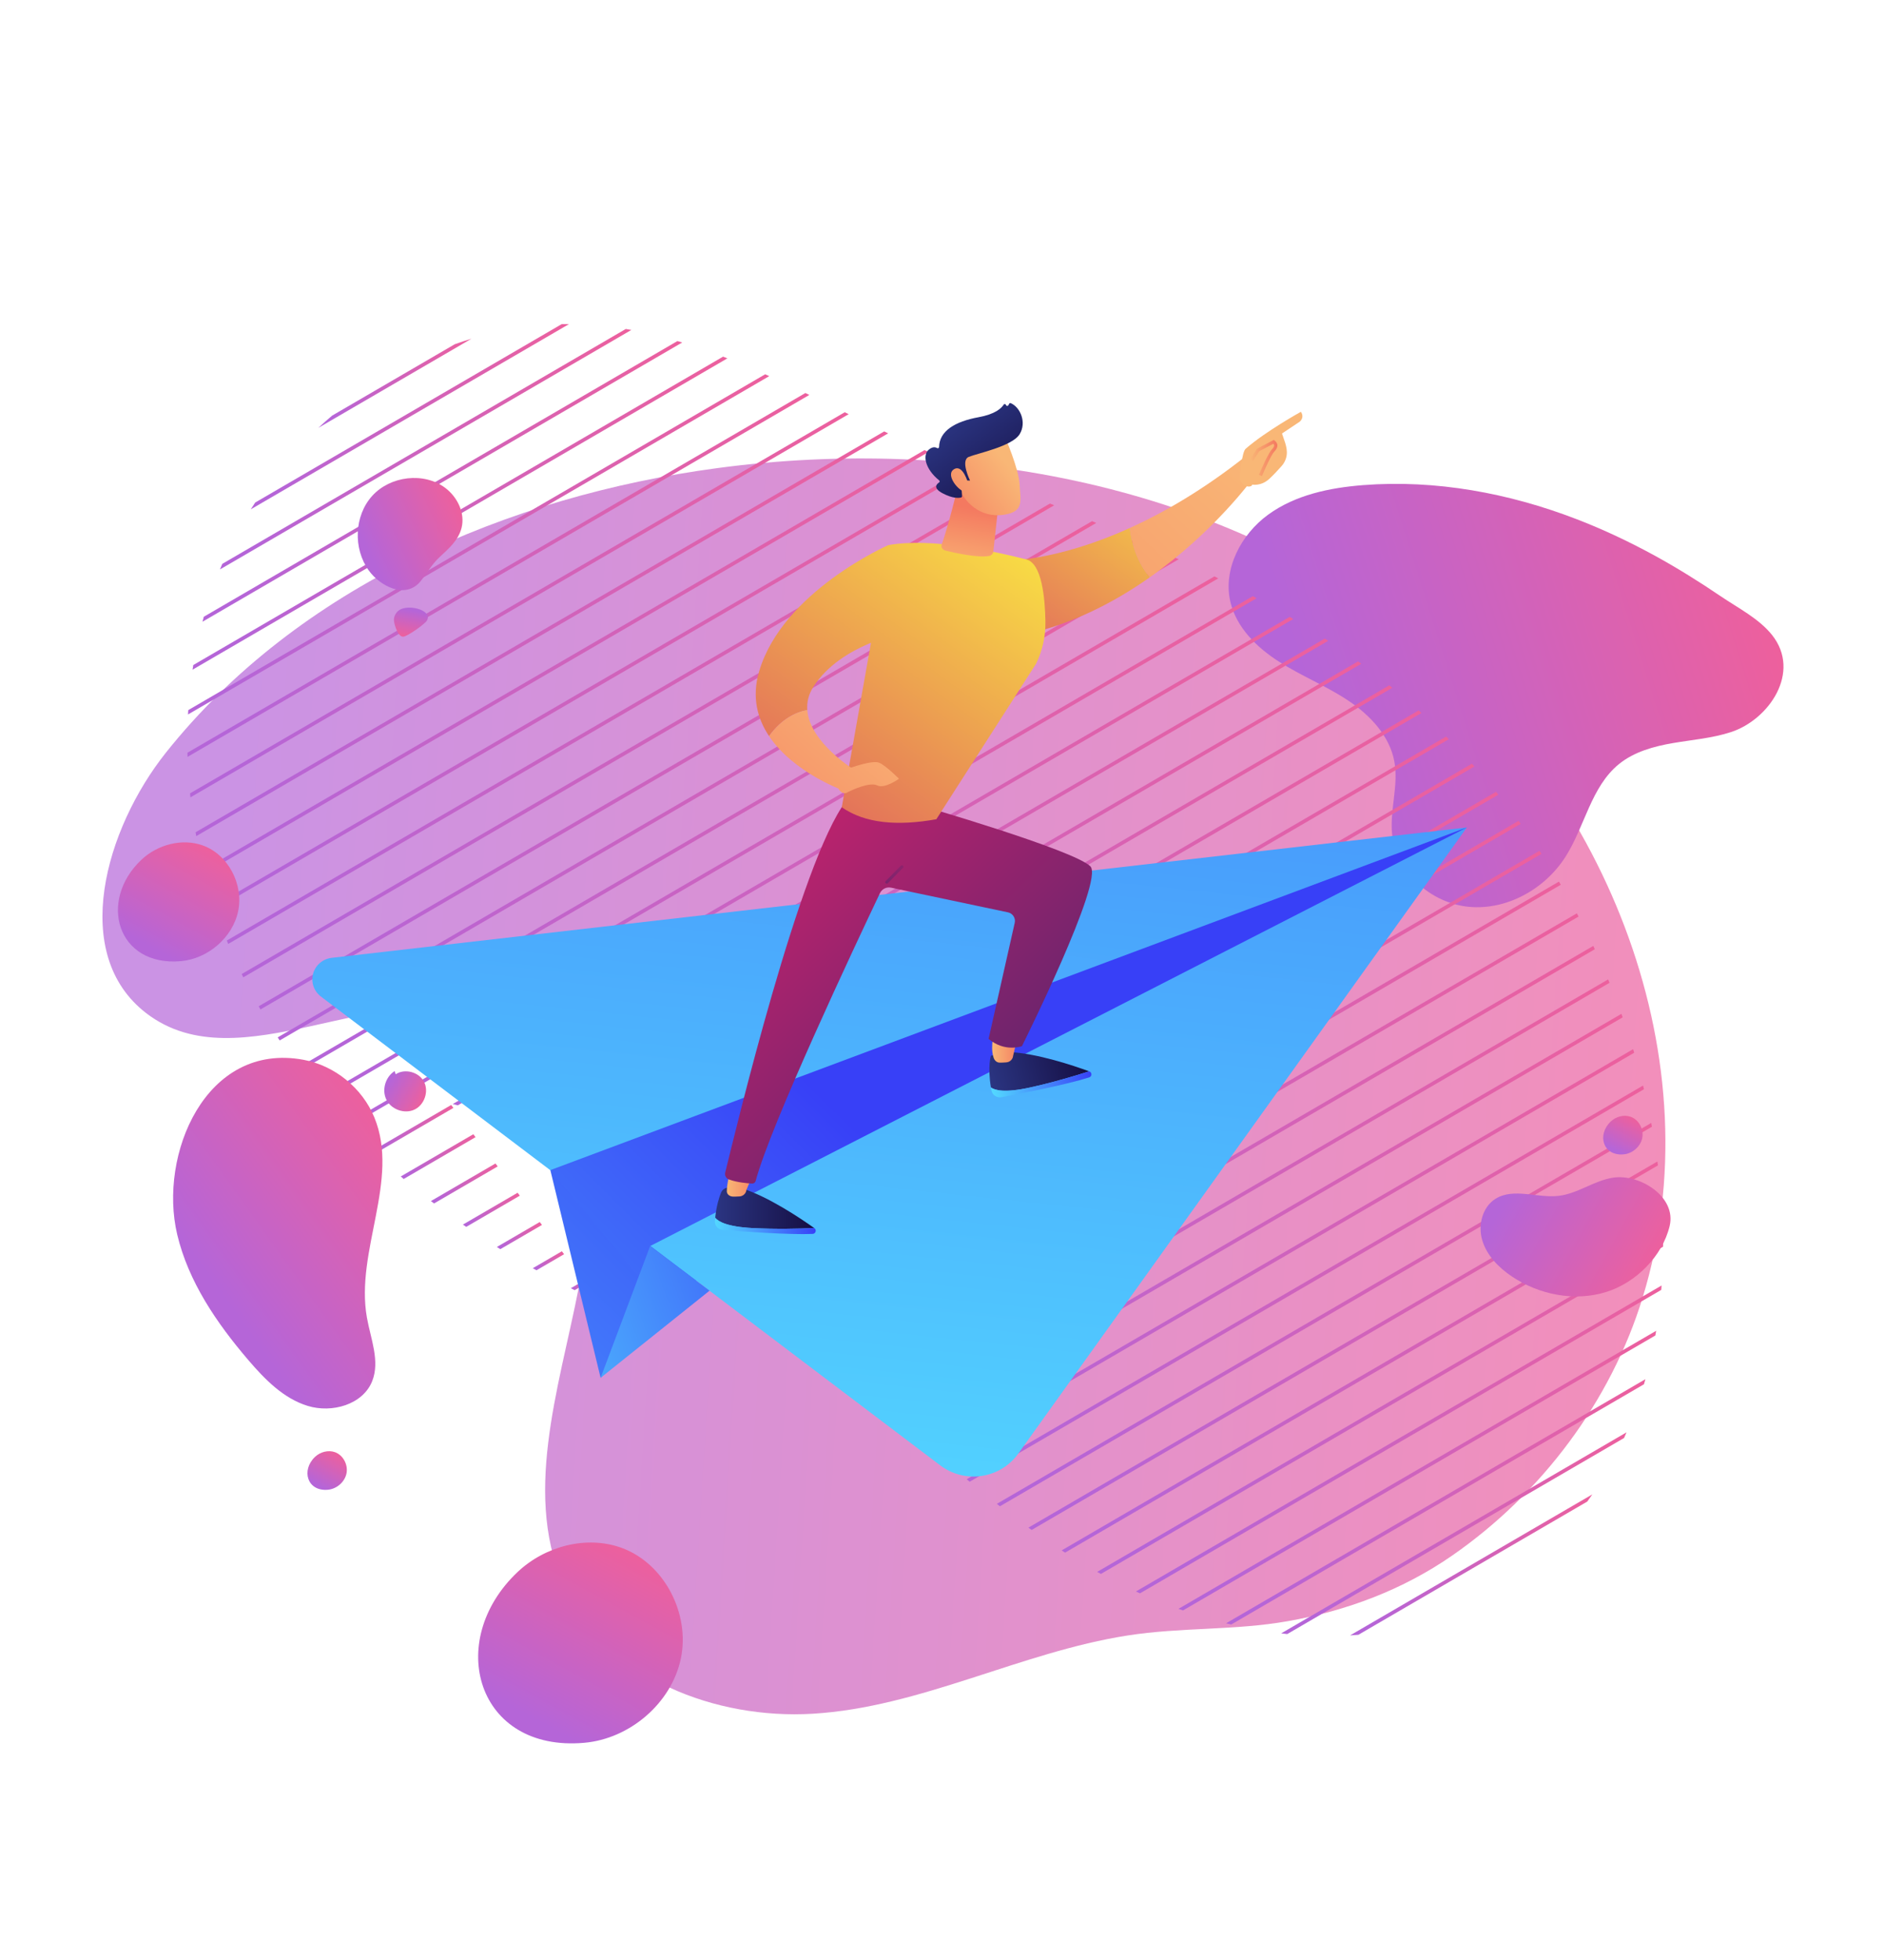 <svg width="275" height="286" viewBox="0 0 275 286" fill="none" xmlns="http://www.w3.org/2000/svg">
<g opacity="0.7" filter="url(#filter0_d)">
<path d="M231.766 181.352C242.326 146.952 226.791 107.729 198.735 85.206C170.679 62.681 132.397 55.535 96.74 60.3C66.073 64.399 35.532 77.603 16.236 101.8C7.372 112.919 2.086 131.239 13.385 139.872C26.964 150.244 47.328 134.221 63.21 140.521C77.219 146.077 79.364 165.128 76.471 179.924C73.577 194.72 68.08 210.66 74.701 224.203C80.933 236.945 96.472 242.91 110.627 242.066C126.349 241.129 140.965 233.087 156.587 230.647C164.412 229.425 172.129 229.943 179.967 228.561C188.604 227.037 196.804 223.965 204.03 218.942C217.012 209.915 227.115 196.505 231.766 181.352Z" fill="url(#paint0_linear)"/>
</g>
<g filter="url(#filter1_d)">
<path d="M222.132 67.757C212.238 63.945 201.547 61.967 190.971 62.788C186.083 63.168 181.069 64.215 177.105 67.1C173.14 69.985 170.473 75.062 171.595 79.829C172.477 83.575 175.457 86.486 178.701 88.557C181.945 90.628 185.559 92.078 188.765 94.208C191.971 96.338 194.858 99.377 195.536 103.164C196.16 106.651 194.833 110.229 195.203 113.753C195.784 119.281 200.869 123.8 206.408 124.323C211.947 124.847 217.51 121.72 220.503 117.031C223.328 112.603 224.231 106.811 228.308 103.498C230.53 101.693 233.402 100.906 236.224 100.424C239.046 99.943 241.93 99.717 244.652 98.829C250.236 97.007 254.953 90.067 250.665 84.665C248.767 82.272 245.653 80.691 243.164 79.004C240.072 76.909 236.906 74.927 233.63 73.129C229.919 71.093 226.084 69.279 222.132 67.757Z" fill="url(#paint1_linear)"/>
</g>
<path d="M202.788 100.002L186.956 109.215L186.637 109.401L141.013 135.95L140.694 136.136L95.069 162.686L94.751 162.871L85.068 168.505C85.252 168.606 85.439 168.697 85.621 168.799L95.018 163.33L95.336 163.145L140.961 136.595L141.28 136.41L186.904 109.86L187.223 109.674L203.228 100.361C203.082 100.242 202.936 100.121 202.788 100.002Z" fill="url(#paint2_linear)"/>
<path d="M181.609 100.026L181.289 100.213L135.666 126.762L135.347 126.947L89.722 153.497L89.403 153.683L73.137 163.148C73.354 163.224 73.568 163.309 73.784 163.387L89.669 154.143L89.988 153.957L135.613 127.407L135.932 127.222L181.555 100.672L181.875 100.486L193.871 93.506C193.705 93.397 193.536 93.292 193.37 93.183L181.609 100.026Z" fill="url(#paint3_linear)"/>
<path d="M176.262 90.838L175.943 91.024L130.319 117.573L130 117.758L84.375 144.308L84.057 144.494L50.507 164.017C50.632 164.15 50.756 164.283 50.882 164.415L84.325 144.954L84.643 144.769L130.268 118.219L130.587 118.033L176.211 91.484L176.53 91.298L183.422 87.288C183.238 87.187 183.054 87.091 182.869 86.993L176.262 90.838Z" fill="url(#paint4_linear)"/>
<path d="M170.916 81.649L170.596 81.835L124.972 108.385L124.653 108.57L79.028 135.12L78.71 135.305L43.584 155.746C43.691 155.889 43.8 156.031 43.907 156.174L78.978 135.766L79.296 135.58L124.921 109.03L125.24 108.845L170.864 82.296L171.183 82.11L172.043 81.609C171.846 81.519 171.649 81.427 171.453 81.337L170.916 81.649Z" fill="url(#paint5_linear)"/>
<path d="M184.284 104.622L183.964 104.808L138.34 131.357L138.022 131.543L92.396 158.093L92.078 158.278L79.402 165.655C79.597 165.743 79.787 165.843 79.981 165.932L92.345 158.737L92.664 158.552L138.289 132.002L138.607 131.817L184.231 105.267L184.551 105.081L198.693 96.852C198.537 96.737 198.383 96.621 198.226 96.509L184.284 104.622Z" fill="url(#paint6_linear)"/>
<path d="M178.936 95.432L178.616 95.618L132.992 122.168L132.674 122.353L87.049 148.903L86.73 149.089L66.086 161.102C66.333 161.159 66.576 161.229 66.822 161.288L86.998 149.548L87.316 149.362L132.941 122.812L133.26 122.627L178.883 96.078L179.203 95.892L188.77 90.324C188.595 90.221 188.423 90.116 188.247 90.014L178.936 95.432Z" fill="url(#paint7_linear)"/>
<path d="M173.589 86.244L173.269 86.43L127.645 112.98L127.327 113.165L81.702 139.715L81.383 139.9L46.91 159.961C47.026 160.099 47.14 160.238 47.256 160.376L81.651 140.361L81.97 140.175L127.595 113.625L127.913 113.44L173.537 86.891L173.857 86.704L177.831 84.392C177.64 84.297 177.451 84.202 177.261 84.107L173.589 86.244Z" fill="url(#paint8_linear)"/>
<path d="M234.732 142.915L213.692 155.159L213.372 155.345L167.748 181.894L167.43 182.079L128.733 204.598C128.867 204.725 129.001 204.853 129.133 204.979L167.697 182.539L168.015 182.353L213.639 155.804L213.959 155.618L234.937 143.41C234.869 143.246 234.8 143.081 234.732 142.915Z" fill="url(#paint9_linear)"/>
<path d="M208.345 145.97L208.025 146.156L162.401 172.706L162.083 172.891L120.777 196.928C120.91 197.056 121.042 197.184 121.175 197.312L162.351 173.352L162.669 173.166L208.293 146.617L208.613 146.431L230.417 133.742C230.335 133.585 230.252 133.428 230.169 133.271L208.345 145.97Z" fill="url(#paint10_linear)"/>
<path d="M202.998 136.782L202.678 136.968L157.054 163.517L156.736 163.702L112.74 189.304C112.877 189.43 113.012 189.557 113.149 189.683L157.004 164.163L157.322 163.977L202.946 137.428L203.266 137.242L225.006 124.591C224.909 124.442 224.814 124.292 224.715 124.144L202.998 136.782Z" fill="url(#paint11_linear)"/>
<path d="M197.651 127.593L197.331 127.779L151.707 154.328L151.389 154.514L105.764 181.064L105.445 181.249L104.326 181.9C104.47 182.022 104.615 182.143 104.759 182.265L105.713 181.71L106.032 181.524L151.657 154.974L151.975 154.789L197.599 128.239L197.919 128.053L218.706 115.957C218.593 115.817 218.483 115.676 218.369 115.537L197.651 127.593Z" fill="url(#paint12_linear)"/>
<path d="M192.304 118.405L191.984 118.591L146.36 145.141L146.042 145.326L100.417 171.876L100.098 172.061L95.238 174.89C95.396 175.002 95.551 175.118 95.709 175.23L100.366 172.521L100.684 172.335L146.309 145.785L146.628 145.6L192.251 119.05L192.571 118.864L211.475 107.864C211.346 107.733 211.213 107.605 211.084 107.477L192.304 118.405Z" fill="url(#paint13_linear)"/>
<path d="M211.018 150.564L210.698 150.75L165.075 177.3L164.756 177.485L124.747 200.767C124.88 200.895 125.013 201.023 125.145 201.152L165.024 177.946L165.342 177.76L210.966 151.211L211.286 151.025L232.79 138.511C232.715 138.35 232.638 138.189 232.563 138.027L211.018 150.564Z" fill="url(#paint14_linear)"/>
<path d="M205.671 141.376L205.352 141.562L159.728 168.111L159.409 168.297L116.787 193.099C116.921 193.227 117.056 193.352 117.191 193.481L159.677 168.757L159.996 168.572L205.62 142.022L205.939 141.836L227.823 129.102C227.733 128.949 227.644 128.795 227.553 128.643L205.671 141.376Z" fill="url(#paint15_linear)"/>
<path d="M200.324 132.188L200.005 132.374L154.381 158.923L154.062 159.108L108.6 185.564C108.74 185.688 108.882 185.809 109.024 185.934L154.33 159.569L154.649 159.384L200.273 132.834L200.592 132.648L221.969 120.209C221.864 120.064 221.762 119.918 221.655 119.775L200.324 132.188Z" fill="url(#paint16_linear)"/>
<path d="M194.977 122.999L194.658 123.185L149.034 149.735L148.715 149.92L103.09 176.47L102.772 176.655L99.883 178.336C100.034 178.454 100.189 178.567 100.341 178.686L103.04 177.116L103.358 176.93L148.983 150.38L149.302 150.195L194.925 123.646L195.245 123.46L215.212 111.841C215.091 111.706 214.969 111.571 214.847 111.437L194.977 122.999Z" fill="url(#paint17_linear)"/>
<path d="M189.63 113.81L189.311 113.996L143.687 140.546L143.368 140.731L97.743 167.281L97.425 167.467L90.315 171.604C90.485 171.711 90.653 171.817 90.821 171.924L97.692 167.926L98.01 167.74L143.636 141.19L143.954 141.005L189.578 114.456L189.898 114.27L207.485 104.035C207.348 103.91 207.209 103.786 207.07 103.662L189.63 113.81Z" fill="url(#paint18_linear)"/>
<path d="M235.08 191.914L234.76 192.1L189.137 218.649L188.818 218.834L165.803 232.227C166.001 232.317 166.198 232.408 166.396 232.497L189.084 219.294L189.403 219.109L235.026 192.56L235.346 192.374L242.486 188.219C242.503 188.005 242.514 187.791 242.531 187.578L235.08 191.914Z" fill="url(#paint19_linear)"/>
<path d="M229.733 182.725L229.414 182.911L183.79 209.46L183.471 209.646L154.97 226.231C155.136 226.338 155.299 226.453 155.466 226.557L183.738 210.105L184.057 209.92L229.681 183.37L230.001 183.184L242.567 175.872C242.554 175.676 242.537 175.478 242.522 175.283L229.733 182.725Z" fill="url(#paint20_linear)"/>
<path d="M224.386 173.537L224.067 173.723L178.443 200.272L178.124 200.458L145.509 219.437C145.659 219.556 145.807 219.675 145.957 219.791L178.39 200.918L178.709 200.732L224.333 174.183L224.652 173.997L241.121 164.414C241.087 164.228 241.057 164.042 241.023 163.856L224.386 173.537Z" fill="url(#paint21_linear)"/>
<path d="M219.039 164.347L218.719 164.533L173.095 191.082L172.777 191.268L136.88 212.157C137.019 212.281 137.158 212.406 137.297 212.529L173.044 191.727L173.362 191.541L218.986 164.992L219.306 164.806L238.533 153.617C238.481 153.442 238.426 153.271 238.374 153.096L219.039 164.347Z" fill="url(#paint22_linear)"/>
<path d="M237.754 196.508L237.434 196.694L191.81 223.244L191.491 223.429L172.016 234.762C172.236 234.841 172.459 234.914 172.678 234.991L191.759 223.888L192.077 223.703L237.701 197.153L238.021 196.967L241.624 194.871C241.664 194.643 241.703 194.415 241.742 194.188L237.754 196.508Z" fill="url(#paint23_linear)"/>
<path d="M232.407 187.32L232.087 187.506L186.463 214.055L186.145 214.241L160.151 229.367C160.333 229.467 160.516 229.564 160.697 229.664L186.411 214.701L186.729 214.515L232.353 187.966L232.673 187.78L242.75 181.916C242.752 181.709 242.756 181.503 242.755 181.298L232.407 187.32Z" fill="url(#paint24_linear)"/>
<path d="M227.06 178.131L226.74 178.317L181.116 204.866L180.798 205.052L150.108 222.911C150.266 223.024 150.426 223.134 150.585 223.248L181.065 205.511L181.383 205.325L227.007 178.776L227.327 178.59L242 170.052C241.974 169.861 241.952 169.67 241.927 169.479L227.06 178.131Z" fill="url(#paint25_linear)"/>
<path d="M221.713 168.943L221.393 169.129L175.769 195.678L175.451 195.864L141.107 215.849C141.251 215.971 141.398 216.089 141.543 216.21L175.718 196.323L176.036 196.137L221.66 169.588L221.98 169.402L239.963 158.937C239.92 158.757 239.875 158.58 239.83 158.4L221.713 168.943Z" fill="url(#paint26_linear)"/>
<path d="M216.366 159.754L216.046 159.94L170.422 186.49L170.104 186.675L132.763 208.404C132.9 208.53 133.035 208.657 133.172 208.783L170.373 187.135L170.692 186.949L216.315 160.4L216.635 160.214L236.856 148.447C236.797 148.276 236.734 148.107 236.673 147.937L216.366 159.754Z" fill="url(#paint27_linear)"/>
<path d="M240.173 201.25L240.107 201.288L194.484 227.838L194.165 228.023L178.968 236.867C179.218 236.928 179.47 236.985 179.722 237.044L194.433 228.484L194.751 228.298L239.96 201.991C240.032 201.744 240.103 201.498 240.173 201.25Z" fill="url(#paint28_linear)"/>
<path d="M199.512 237.211L197.063 238.637C197.469 238.611 197.874 238.581 198.28 238.545L199.78 237.672L200.098 237.487L231.688 219.104C231.936 218.758 232.185 218.411 232.425 218.059L199.831 237.026L199.512 237.211Z" fill="url(#paint29_linear)"/>
<path d="M196.839 232.619L187.012 238.337C187.306 238.371 187.599 238.41 187.892 238.44L197.106 233.078L197.425 232.892L237.056 209.83C237.18 209.558 237.295 209.28 237.415 209.007L197.158 232.433L196.839 232.619Z" fill="url(#paint30_linear)"/>
<path d="M66.382 50.228L48.47 60.652C47.788 61.232 47.117 61.826 46.461 62.435L68.817 49.426C68 49.674 67.188 49.941 66.382 50.228Z" fill="url(#paint31_linear)"/>
<path d="M41.546 71.445L41.865 71.26L83.058 47.289C82.703 47.288 82.348 47.286 81.994 47.293L41.599 70.8L41.281 70.985L37.249 73.331C37.032 73.662 36.813 73.989 36.603 74.322L41.546 71.445Z" fill="url(#paint32_linear)"/>
<path d="M68.282 117.389L68.6 117.203L114.225 90.653L114.544 90.468L147.71 71.168C147.504 71.082 147.3 70.996 147.095 70.909L114.277 90.007L113.959 90.192L68.334 116.742L68.015 116.927L33.107 137.241C33.174 137.407 33.245 137.572 33.313 137.737L68.282 117.389Z" fill="url(#paint33_linear)"/>
<path d="M62.935 108.2L63.253 108.015L108.878 81.465L109.197 81.28L135.547 65.946C135.348 65.856 135.149 65.767 134.949 65.677L108.93 80.818L108.612 81.004L62.987 107.554L62.668 107.739L29.721 126.912C29.767 127.091 29.817 127.267 29.863 127.445L62.935 108.2Z" fill="url(#paint34_linear)"/>
<path d="M57.588 99.011L57.906 98.826L103.532 72.276L103.85 72.091L123.878 60.436C123.687 60.342 123.496 60.247 123.305 60.155L103.584 71.631L103.266 71.816L57.64 98.366L57.322 98.552L27.739 115.766C27.76 115.96 27.776 116.154 27.797 116.347L57.588 99.011Z" fill="url(#paint35_linear)"/>
<path d="M52.241 89.823L52.56 89.638L98.185 63.088L98.503 62.903L112.285 54.883C112.087 54.793 111.889 54.703 111.691 54.614L98.236 62.444L97.918 62.629L52.292 89.179L51.974 89.364L27.479 103.618C27.466 103.83 27.453 104.043 27.441 104.255L52.241 89.823Z" fill="url(#paint36_linear)"/>
<path d="M46.893 80.634L47.212 80.448L92.837 53.898L93.155 53.713L99.581 49.974C99.348 49.902 99.113 49.837 98.878 49.768L92.888 53.254L92.57 53.439L46.944 79.989L46.626 80.174L29.749 89.995C29.681 90.237 29.619 90.48 29.554 90.724L46.893 80.634Z" fill="url(#paint37_linear)"/>
<path d="M65.608 112.795L65.927 112.609L111.552 86.059L111.87 85.874L141.585 68.583C141.381 68.495 141.177 68.409 140.975 68.321L111.604 85.413L111.285 85.598L65.66 112.148L65.342 112.333L31.256 132.169C31.312 132.341 31.366 132.514 31.424 132.687L65.608 112.795Z" fill="url(#paint38_linear)"/>
<path d="M60.262 103.606L60.58 103.42L106.205 76.87L106.524 76.685L129.642 63.232C129.448 63.14 129.255 63.046 129.062 62.953L106.257 76.224L105.939 76.409L60.313 102.959L59.995 103.145L28.544 121.446C28.578 121.632 28.612 121.816 28.647 122.003L60.262 103.606Z" fill="url(#paint39_linear)"/>
<path d="M54.914 94.417L55.233 94.232L100.858 67.682L101.177 67.497L118.136 57.627C117.943 57.534 117.751 57.441 117.558 57.349L100.911 67.037L100.592 67.222L54.967 93.772L54.649 93.957L27.359 109.837C27.364 110.04 27.367 110.242 27.373 110.444L54.914 94.417Z" fill="url(#paint40_linear)"/>
<path d="M49.568 85.229L49.886 85.044L95.511 58.494L95.83 58.308L106.174 52.289C105.964 52.206 105.755 52.12 105.545 52.04L95.563 57.849L95.244 58.035L49.619 84.585L49.3 84.77L28.216 97.039C28.18 97.266 28.137 97.493 28.102 97.72L49.568 85.229Z" fill="url(#paint41_linear)"/>
<path d="M44.22 76.041L44.539 75.855L90.164 49.305L90.483 49.12L92.156 48.146C91.884 48.097 91.612 48.05 91.341 48.006L90.215 48.661L89.897 48.846L44.272 75.396L43.953 75.582L32.446 82.278C32.331 82.548 32.216 82.819 32.106 83.091L44.22 76.041Z" fill="url(#paint42_linear)"/>
<path d="M75.875 174.471L75.553 174.044L67.567 178.691C67.728 178.803 67.891 178.912 68.053 179.023L75.875 174.471Z" fill="url(#paint43_linear)"/>
<path d="M69.414 165.931L69.091 165.505L58.499 171.668C58.641 171.791 58.782 171.915 58.924 172.036L69.414 165.931Z" fill="url(#paint44_linear)"/>
<path d="M73.629 126.577L73.947 126.391L119.572 99.841L119.891 99.656L160.014 76.308C159.809 76.221 159.606 76.134 159.402 76.047L119.624 99.195L119.306 99.38L73.681 125.93L73.362 126.115L37.756 146.836C37.844 146.99 37.934 147.143 38.023 147.296L73.629 126.577Z" fill="url(#paint45_linear)"/>
<path d="M72.646 170.201L72.322 169.774L62.898 175.258C63.05 175.375 63.202 175.491 63.353 175.608L72.646 170.201Z" fill="url(#paint46_linear)"/>
<path d="M54.769 168.304L66.182 161.662L65.86 161.235L54.364 167.925C54.497 168.051 54.635 168.176 54.769 168.304Z" fill="url(#paint47_linear)"/>
<path d="M76.303 131.173L76.621 130.987L122.247 104.437L122.565 104.252L166.089 78.925C165.888 78.836 165.686 78.748 165.485 78.66L122.298 103.791L121.98 103.976L76.355 130.526L76.036 130.711L40.532 151.372C40.629 151.521 40.724 151.672 40.822 151.82L76.303 131.173Z" fill="url(#paint48_linear)"/>
<path d="M35.512 142.61L70.957 121.984L71.276 121.798L116.901 95.248L117.219 95.063L153.873 73.733C153.668 73.647 153.462 73.562 153.256 73.476L116.951 94.602L116.633 94.788L71.008 121.338L70.689 121.523L35.28 142.129C35.357 142.289 35.433 142.45 35.512 142.61Z" fill="url(#paint49_linear)"/>
<path d="M82.338 183.011L82.014 182.584L77.767 185.056C77.947 185.157 78.126 185.258 78.306 185.357L82.338 183.011Z" fill="url(#paint50_linear)"/>
<path d="M85.568 187.281L85.243 186.854L83.317 187.975C83.508 188.069 83.697 188.165 83.887 188.259L85.568 187.281Z" fill="url(#paint51_linear)"/>
<path d="M72.521 181.959C72.691 182.066 72.861 182.17 73.032 182.276L79.107 178.741L78.783 178.315L72.521 181.959Z" fill="url(#paint52_linear)"/>
<g filter="url(#filter2_d)">
<path d="M36.288 146.641C40.847 147.48 44.888 150.767 46.647 155.061C50.389 164.197 43.827 174.547 45.556 184.26C46.108 187.366 47.492 190.611 46.327 193.536C44.958 196.967 40.453 198.232 36.915 197.146C33.377 196.062 30.648 193.267 28.24 190.451C23.63 185.062 19.492 179.014 17.861 172.117C15.118 160.528 21.991 144.005 36.288 146.641Z" fill="url(#paint53_linear)"/>
</g>
<g filter="url(#filter3_d)">
<path d="M45.809 75.218C43.534 72.038 43.691 67.275 46.329 64.357C48.967 61.44 53.887 60.841 57.007 63.204C58.777 64.546 59.914 66.872 59.37 69.031C58.912 70.849 57.478 72.065 56.163 73.293C55.01 74.369 54.376 75.57 53.42 76.774C51.248 79.509 47.483 77.557 45.809 75.218Z" fill="url(#paint54_linear)"/>
</g>
<g filter="url(#filter4_d)">
<path d="M37.988 204.581C38.756 203.858 39.92 203.549 40.903 203.904C42.103 204.339 42.834 205.749 42.573 207.011C42.31 208.273 41.134 209.269 39.858 209.382C36.839 209.65 35.925 206.526 37.988 204.581Z" fill="url(#paint55_linear)"/>
</g>
<g filter="url(#filter5_d)">
<path d="M67.57 221.367C71.562 217.611 77.606 216.006 82.711 217.853C88.946 220.109 92.743 227.434 91.387 233.989C90.022 240.548 83.91 245.72 77.287 246.306C61.6 247.701 56.853 231.47 67.57 221.367Z" fill="url(#paint56_linear)"/>
</g>
<g filter="url(#filter6_d)">
<path d="M12.639 117.457C15.006 115.229 18.592 114.277 21.619 115.373C25.317 116.711 27.57 121.056 26.765 124.944C25.956 128.834 22.33 131.902 18.402 132.249C9.098 133.076 6.282 123.449 12.639 117.457Z" fill="url(#paint57_linear)"/>
</g>
<g filter="url(#filter7_d)">
<path d="M54.332 82.531C54.047 83.045 51.403 84.928 50.822 84.906C50.111 84.879 49.585 83.311 49.51 82.597C49.435 81.883 49.89 81.155 50.547 80.879C52.104 80.224 55.097 81.149 54.332 82.531Z" fill="url(#paint58_linear)"/>
</g>
<g filter="url(#filter8_d)">
<path d="M227.123 155.641C227.892 154.918 229.055 154.609 230.038 154.965C231.238 155.399 231.969 156.809 231.708 158.071C231.445 159.334 230.269 160.33 228.994 160.442C225.974 160.711 225.06 157.586 227.123 155.641Z" fill="url(#paint59_linear)"/>
</g>
<g filter="url(#filter9_d)">
<path d="M227.476 163.841C224.696 164.255 222.316 166.166 219.524 166.496C216.425 166.862 212.958 165.285 210.315 166.912C208.362 168.116 207.704 170.792 208.364 172.994C209.023 175.197 210.746 176.953 212.663 178.248C216.653 180.941 221.848 181.947 226.424 180.534C230.745 179.198 234.637 175.349 235.711 170.903C236.742 166.64 231.363 163.261 227.476 163.841Z" fill="url(#paint60_linear)"/>
</g>
<g filter="url(#filter10_d)">
<path d="M49.756 148.755C51.089 147.872 53.132 148.416 53.88 149.829C54.629 151.243 53.957 153.21 52.516 153.902C51.074 154.593 49.142 153.918 48.414 152.493C47.686 151.068 48.247 149.136 49.605 148.292" fill="url(#paint61_linear)"/>
</g>
<path d="M80.33 170.735L87.668 201.05L105.294 183.109L80.33 170.735Z" fill="url(#paint62_linear)"/>
<path d="M214.111 120.74L148.621 212.125C147.367 213.875 145.447 215.045 143.3 215.366C141.155 215.688 138.969 215.132 137.247 213.829L46.845 145.416C45.81 144.632 45.36 143.308 45.705 142.066C46.051 140.824 47.126 139.914 48.42 139.766L214.111 120.74Z" fill="url(#paint63_linear)"/>
<path d="M80.34 170.737L214.112 120.74L94.895 181.823L96.567 190.315L80.34 170.737Z" fill="url(#paint64_linear)"/>
<path d="M103.575 188.329L87.668 201.051L94.895 181.823L103.575 188.329Z" fill="url(#paint65_linear)"/>
<path d="M182.935 69.74L181.827 66.578C175.636 71.473 169.885 74.794 164.907 77.05C165.19 79.286 165.951 82.018 167.833 84.243C177.309 77.566 182.935 69.74 182.935 69.74Z" fill="url(#paint66_linear)"/>
<path d="M146.762 81.81L149.609 92.587C156.603 91.048 162.768 87.808 167.831 84.241C165.949 82.016 165.188 79.284 164.905 77.048C153.975 82.002 146.762 81.81 146.762 81.81Z" fill="url(#paint67_linear)"/>
<path d="M150.333 158.689C153.686 157.955 156.865 157.005 158.974 156.324C156.651 155.474 151.346 153.693 147.265 153.509L144.644 154.045C144.644 154.045 144.13 155.592 144.64 158.678C145.214 159.092 146.664 159.492 150.333 158.689Z" fill="url(#paint68_linear)"/>
<path d="M159.007 156.336C158.997 156.332 158.985 156.329 158.974 156.325C156.863 157.006 153.684 157.955 150.333 158.689C146.662 159.492 145.212 159.093 144.642 158.68C144.665 158.823 144.688 158.963 144.717 159.112C144.844 159.785 145.497 160.232 146.179 160.103C148.946 159.582 155.796 158.244 158.991 157.209C159.413 157.074 159.423 156.488 159.007 156.336Z" fill="url(#paint69_linear)"/>
<path d="M144.939 150.536C145.309 150.52 144.442 152.446 145.025 154.31C145.156 154.73 145.48 155.058 145.925 155.059C146.214 155.059 146.556 155.05 146.903 155.02C147.425 154.972 147.841 154.567 147.883 154.051L149.039 149.194L144.939 150.536Z" fill="url(#paint70_linear)"/>
<path d="M109.878 179.199C113.307 179.372 116.628 179.292 118.844 179.191C116.834 177.761 112.2 174.65 108.316 173.4L106.467 173.281C105.941 173.246 105.448 173.543 105.25 174.026C104.959 174.734 104.584 175.932 104.393 177.692C104.834 178.24 106.124 179.009 109.878 179.199Z" fill="url(#paint71_linear)"/>
<path d="M118.873 179.211C118.863 179.205 118.854 179.198 118.846 179.192C116.63 179.293 113.308 179.373 109.88 179.2C106.126 179.009 104.836 178.243 104.397 177.695C104.382 177.838 104.366 177.98 104.353 178.13C104.293 178.813 104.803 179.415 105.495 179.47C108.302 179.694 115.266 180.206 118.625 180.05C119.066 180.029 119.233 179.468 118.873 179.211Z" fill="url(#paint72_linear)"/>
<path d="M106.731 169.718C107.103 169.708 106.103 171.911 106.092 173.842C106.09 174.281 106.533 174.597 106.979 174.605C107.268 174.611 107.611 174.607 107.958 174.58C108.48 174.542 108.901 174.143 108.953 173.627L110.806 169.215L106.731 169.718Z" fill="url(#paint73_linear)"/>
<path d="M105.857 171.095C107.259 165.413 116.809 125.534 123.507 116.878L133.01 118.794L134.106 117.462C134.106 117.462 156.58 123.963 159.147 126.401C161.254 128.403 149.17 152.653 149.17 152.653C149.17 152.653 146.66 153.593 144.301 151.59L148.116 134.656C148.272 133.962 147.826 133.275 147.123 133.127L130.07 129.527C129.407 129.386 128.735 129.715 128.446 130.322C124.841 137.898 112.449 164.203 110.299 172.326C110.238 172.556 110.028 172.716 109.787 172.703C109.079 172.667 107.596 172.541 106.417 172.113C105.993 171.961 105.751 171.527 105.857 171.095Z" fill="url(#paint74_linear)"/>
<path d="M129.43 128.941C129.374 128.941 129.321 128.92 129.278 128.88C129.191 128.796 129.19 128.661 129.274 128.576L131.499 126.329C131.583 126.243 131.72 126.243 131.807 126.325C131.893 126.407 131.895 126.544 131.811 126.629L129.586 128.876C129.544 128.92 129.488 128.941 129.43 128.941Z" fill="url(#paint75_linear)"/>
<path d="M149.826 81.639C145.153 80.43 135.94 78.426 129.665 79.543L122.871 117.791C126.241 120.143 130.956 120.565 136.675 119.541L151.248 96.819C152.17 94.909 152.632 92.816 152.598 90.701C152.54 87.198 152.058 82.218 149.826 81.639Z" fill="url(#paint76_linear)"/>
<path d="M139.936 70.531C139.936 70.531 138.461 76.701 137.446 79.488C137.311 79.859 137.623 80.249 138.01 80.344C139.418 80.69 142.747 81.43 144.378 81.124C144.708 81.063 144.956 80.795 144.993 80.466L145.911 72.059L139.936 70.531Z" fill="url(#paint77_linear)"/>
<path d="M146.691 63.768C146.691 63.768 148.69 68.303 148.825 70.685C148.96 73.065 149.478 74.61 146.691 75.089C143.905 75.569 141.557 74.197 140.286 71.827C140.286 71.827 138.293 68.172 138.74 66.677C139.186 65.178 146.691 63.768 146.691 63.768Z" fill="url(#paint78_linear)"/>
<path d="M141.238 70.12H141.59C141.59 70.12 140.138 67.179 141.415 66.663C142.69 66.146 147.741 65.128 148.831 63.359C149.882 61.652 148.945 59.447 147.543 58.829C147.454 58.789 147.35 58.831 147.304 58.917L147.188 59.134C147.109 59.282 146.886 59.259 146.84 59.097C146.795 58.943 146.585 58.911 146.501 59.046C146.168 59.575 145.264 60.437 142.84 60.878C139.402 61.506 137.128 62.88 137.072 65.227C137.068 65.375 136.908 65.457 136.779 65.381C136.525 65.229 136.119 65.157 135.576 65.608C134.632 66.391 135.017 68.425 137.087 70.099C137.186 70.179 137.186 70.331 137.078 70.4C136.702 70.641 136.144 71.216 137.592 71.981C139.075 72.763 139.951 72.679 140.282 72.595C140.371 72.572 140.431 72.492 140.425 72.401L140.294 70.322C140.286 70.213 140.373 70.124 140.483 70.124H141.238V70.12Z" fill="url(#paint79_linear)"/>
<path d="M141.324 70.556C141.324 70.556 140.561 67.659 139.246 68.471C137.931 69.283 139.928 71.716 140.985 71.825L141.324 70.556Z" fill="url(#paint80_linear)"/>
<path d="M123.873 112.141C123.873 112.141 127.335 110.828 128.373 111.313C129.413 111.8 131.218 113.636 131.218 113.636C131.218 113.636 129.14 115.148 128.046 114.608C126.952 114.068 124.381 115.257 123.561 115.689C122.74 116.122 120.905 114.155 123.873 112.141Z" fill="url(#paint81_linear)"/>
<path d="M117.835 103.601C117.752 102.477 118.01 101.31 118.775 100.139C122.831 93.927 131.874 92.35 131.874 92.35L129.665 79.543C129.665 79.543 114.242 86.299 110.806 97.968C109.695 101.746 110.569 104.891 112.258 107.415C114.086 104.895 116.156 103.921 117.835 103.601Z" fill="url(#paint82_linear)"/>
<path d="M117.835 103.601C116.158 103.92 114.086 104.894 112.258 107.415C115.786 112.687 122.869 115.257 122.869 115.257L124.874 112.447C124.874 112.449 118.191 108.433 117.835 103.601Z" fill="url(#paint83_linear)"/>
<path d="M182.775 70.712C182.81 71.09 181.385 71.353 180.93 69.737C181.055 69.035 181.277 65.965 181.822 65.487C184.72 62.946 189.889 60.088 189.889 60.088C190.467 60.96 189.71 61.534 189.71 61.534L187.129 63.254C187.399 64.135 187.792 64.913 187.836 65.919C187.869 66.68 187.586 67.426 187.073 68.004C186.559 68.585 185.868 69.332 185.246 69.901C184.065 70.976 182.775 70.712 182.775 70.712Z" fill="url(#paint84_linear)"/>
<path d="M184.2 69.469L183.763 69.292C183.894 68.975 185.065 66.18 185.658 65.567C185.877 65.341 185.989 65.139 185.979 64.987C185.974 64.909 185.937 64.831 185.866 64.751L183.799 65.843L182.881 67.264L182.482 67.013L183.468 65.489L185.933 64.188L186.055 64.287C186.307 64.49 186.438 64.711 186.453 64.96C186.472 65.255 186.324 65.56 186.003 65.893C185.55 66.353 184.547 68.63 184.2 69.469Z" fill="url(#paint85_linear)"/>
<defs>
<filter id="filter0_d" x="0.954" y="52.897" width="256.14" height="211.248" filterUnits="userSpaceOnUse" color-interpolation-filters="sRGB">
<feFlood flood-opacity="0" result="BackgroundImageFix"/>
<feColorMatrix in="SourceAlpha" type="matrix" values="0 0 0 0 0 0 0 0 0 0 0 0 0 0 0 0 0 0 127 0" result="hardAlpha"/>
<feOffset dx="8" dy="8"/>
<feGaussianBlur stdDeviation="7"/>
<feColorMatrix type="matrix" values="0 0 0 0 0 0 0 0 0 0 0 0 0 0 0 0 0 0 0.25 0"/>
<feBlend mode="normal" in2="BackgroundImageFix" result="effect1_dropShadow"/>
<feBlend mode="normal" in="SourceGraphic" in2="effect1_dropShadow" result="shape"/>
</filter>
<filter id="filter1_d" x="165.337" y="56.604" width="108.992" height="89.776" filterUnits="userSpaceOnUse" color-interpolation-filters="sRGB">
<feFlood flood-opacity="0" result="BackgroundImageFix"/>
<feColorMatrix in="SourceAlpha" type="matrix" values="0 0 0 0 0 0 0 0 0 0 0 0 0 0 0 0 0 0 127 0" result="hardAlpha"/>
<feOffset dx="8" dy="8"/>
<feGaussianBlur stdDeviation="7"/>
<feColorMatrix type="matrix" values="0 0 0 0 0 0 0 0 0 0 0 0 0 0 0 0 0 0 0.25 0"/>
<feBlend mode="normal" in2="BackgroundImageFix" result="effect1_dropShadow"/>
<feBlend mode="normal" in="SourceGraphic" in2="effect1_dropShadow" result="shape"/>
</filter>
<filter id="filter2_d" x="11.268" y="140.36" width="58.553" height="79.165" filterUnits="userSpaceOnUse" color-interpolation-filters="sRGB">
<feFlood flood-opacity="0" result="BackgroundImageFix"/>
<feColorMatrix in="SourceAlpha" type="matrix" values="0 0 0 0 0 0 0 0 0 0 0 0 0 0 0 0 0 0 127 0" result="hardAlpha"/>
<feOffset dx="8" dy="8"/>
<feGaussianBlur stdDeviation="7"/>
<feColorMatrix type="matrix" values="0 0 0 0 0 0 0 0 0 0 0 0 0 0 0 0 0 0 0.25 0"/>
<feBlend mode="normal" in2="BackgroundImageFix" result="effect1_dropShadow"/>
<feBlend mode="normal" in="SourceGraphic" in2="effect1_dropShadow" result="shape"/>
</filter>
<filter id="filter3_d" x="38.218" y="55.747" width="43.289" height="44.361" filterUnits="userSpaceOnUse" color-interpolation-filters="sRGB">
<feFlood flood-opacity="0" result="BackgroundImageFix"/>
<feColorMatrix in="SourceAlpha" type="matrix" values="0 0 0 0 0 0 0 0 0 0 0 0 0 0 0 0 0 0 127 0" result="hardAlpha"/>
<feOffset dx="8" dy="8"/>
<feGaussianBlur stdDeviation="7"/>
<feColorMatrix type="matrix" values="0 0 0 0 0 0 0 0 0 0 0 0 0 0 0 0 0 0 0.25 0"/>
<feBlend mode="normal" in2="BackgroundImageFix" result="effect1_dropShadow"/>
<feBlend mode="normal" in="SourceGraphic" in2="effect1_dropShadow" result="shape"/>
</filter>
<filter id="filter4_d" x="30.876" y="197.756" width="33.75" height="33.642" filterUnits="userSpaceOnUse" color-interpolation-filters="sRGB">
<feFlood flood-opacity="0" result="BackgroundImageFix"/>
<feColorMatrix in="SourceAlpha" type="matrix" values="0 0 0 0 0 0 0 0 0 0 0 0 0 0 0 0 0 0 127 0" result="hardAlpha"/>
<feOffset dx="8" dy="8"/>
<feGaussianBlur stdDeviation="7"/>
<feColorMatrix type="matrix" values="0 0 0 0 0 0 0 0 0 0 0 0 0 0 0 0 0 0 0.25 0"/>
<feBlend mode="normal" in2="BackgroundImageFix" result="effect1_dropShadow"/>
<feBlend mode="normal" in="SourceGraphic" in2="effect1_dropShadow" result="shape"/>
</filter>
<filter id="filter5_d" x="55.795" y="211.085" width="57.865" height="57.305" filterUnits="userSpaceOnUse" color-interpolation-filters="sRGB">
<feFlood flood-opacity="0" result="BackgroundImageFix"/>
<feColorMatrix in="SourceAlpha" type="matrix" values="0 0 0 0 0 0 0 0 0 0 0 0 0 0 0 0 0 0 127 0" result="hardAlpha"/>
<feOffset dx="8" dy="8"/>
<feGaussianBlur stdDeviation="7"/>
<feColorMatrix type="matrix" values="0 0 0 0 0 0 0 0 0 0 0 0 0 0 0 0 0 0 0.25 0"/>
<feBlend mode="normal" in2="BackgroundImageFix" result="effect1_dropShadow"/>
<feBlend mode="normal" in="SourceGraphic" in2="effect1_dropShadow" result="shape"/>
</filter>
<filter id="filter6_d" x="3.214" y="108.917" width="45.714" height="45.382" filterUnits="userSpaceOnUse" color-interpolation-filters="sRGB">
<feFlood flood-opacity="0" result="BackgroundImageFix"/>
<feColorMatrix in="SourceAlpha" type="matrix" values="0 0 0 0 0 0 0 0 0 0 0 0 0 0 0 0 0 0 127 0" result="hardAlpha"/>
<feOffset dx="8" dy="8"/>
<feGaussianBlur stdDeviation="7"/>
<feColorMatrix type="matrix" values="0 0 0 0 0 0 0 0 0 0 0 0 0 0 0 0 0 0 0.25 0"/>
<feBlend mode="normal" in2="BackgroundImageFix" result="effect1_dropShadow"/>
<feBlend mode="normal" in="SourceGraphic" in2="effect1_dropShadow" result="shape"/>
</filter>
<filter id="filter7_d" x="43.502" y="74.664" width="32.953" height="32.242" filterUnits="userSpaceOnUse" color-interpolation-filters="sRGB">
<feFlood flood-opacity="0" result="BackgroundImageFix"/>
<feColorMatrix in="SourceAlpha" type="matrix" values="0 0 0 0 0 0 0 0 0 0 0 0 0 0 0 0 0 0 127 0" result="hardAlpha"/>
<feOffset dx="8" dy="8"/>
<feGaussianBlur stdDeviation="7"/>
<feColorMatrix type="matrix" values="0 0 0 0 0 0 0 0 0 0 0 0 0 0 0 0 0 0 0.25 0"/>
<feBlend mode="normal" in2="BackgroundImageFix" result="effect1_dropShadow"/>
<feBlend mode="normal" in="SourceGraphic" in2="effect1_dropShadow" result="shape"/>
</filter>
<filter id="filter8_d" x="220.011" y="148.817" width="33.75" height="33.642" filterUnits="userSpaceOnUse" color-interpolation-filters="sRGB">
<feFlood flood-opacity="0" result="BackgroundImageFix"/>
<feColorMatrix in="SourceAlpha" type="matrix" values="0 0 0 0 0 0 0 0 0 0 0 0 0 0 0 0 0 0 127 0" result="hardAlpha"/>
<feOffset dx="8" dy="8"/>
<feGaussianBlur stdDeviation="7"/>
<feColorMatrix type="matrix" values="0 0 0 0 0 0 0 0 0 0 0 0 0 0 0 0 0 0 0.25 0"/>
<feBlend mode="normal" in2="BackgroundImageFix" result="effect1_dropShadow"/>
<feBlend mode="normal" in="SourceGraphic" in2="effect1_dropShadow" result="shape"/>
</filter>
<filter id="filter9_d" x="202.116" y="157.776" width="55.724" height="45.397" filterUnits="userSpaceOnUse" color-interpolation-filters="sRGB">
<feFlood flood-opacity="0" result="BackgroundImageFix"/>
<feColorMatrix in="SourceAlpha" type="matrix" values="0 0 0 0 0 0 0 0 0 0 0 0 0 0 0 0 0 0 127 0" result="hardAlpha"/>
<feOffset dx="8" dy="8"/>
<feGaussianBlur stdDeviation="7"/>
<feColorMatrix type="matrix" values="0 0 0 0 0 0 0 0 0 0 0 0 0 0 0 0 0 0 0.25 0"/>
<feBlend mode="normal" in2="BackgroundImageFix" result="effect1_dropShadow"/>
<feBlend mode="normal" in="SourceGraphic" in2="effect1_dropShadow" result="shape"/>
</filter>
<filter id="filter10_d" x="42.093" y="142.292" width="34.096" height="33.883" filterUnits="userSpaceOnUse" color-interpolation-filters="sRGB">
<feFlood flood-opacity="0" result="BackgroundImageFix"/>
<feColorMatrix in="SourceAlpha" type="matrix" values="0 0 0 0 0 0 0 0 0 0 0 0 0 0 0 0 0 0 127 0" result="hardAlpha"/>
<feOffset dx="8" dy="8"/>
<feGaussianBlur stdDeviation="7"/>
<feColorMatrix type="matrix" values="0 0 0 0 0 0 0 0 0 0 0 0 0 0 0 0 0 0 0.25 0"/>
<feBlend mode="normal" in2="BackgroundImageFix" result="effect1_dropShadow"/>
<feBlend mode="normal" in="SourceGraphic" in2="effect1_dropShadow" result="shape"/>
</filter>
<linearGradient id="paint0_linear" x1="13.902" y1="22.247" x2="260.041" y2="37.684" gradientUnits="userSpaceOnUse">
<stop offset="0.076" stop-color="#B565D8"/>
<stop offset="0.946" stop-color="#EE609C"/>
</linearGradient>
<linearGradient id="paint1_linear" x1="165.152" y1="56.831" x2="240.096" y2="33.084" gradientUnits="userSpaceOnUse">
<stop offset="0.076" stop-color="#B565D8"/>
<stop offset="0.946" stop-color="#EE609C"/>
</linearGradient>
<linearGradient id="paint2_linear" x1="88.606" y1="166.324" x2="95.075" y2="175.697" gradientUnits="userSpaceOnUse">
<stop offset="0.076" stop-color="#B565D8"/>
<stop offset="0.946" stop-color="#EE609C"/>
</linearGradient>
<linearGradient id="paint3_linear" x1="76.753" y1="160.922" x2="83.208" y2="170.306" gradientUnits="userSpaceOnUse">
<stop offset="0.076" stop-color="#B565D8"/>
<stop offset="0.946" stop-color="#EE609C"/>
</linearGradient>
<linearGradient id="paint4_linear" x1="54.493" y1="161.574" x2="60.906" y2="171.032" gradientUnits="userSpaceOnUse">
<stop offset="0.076" stop-color="#B565D8"/>
<stop offset="0.946" stop-color="#EE609C"/>
</linearGradient>
<linearGradient id="paint5_linear" x1="47.435" y1="153.382" x2="53.869" y2="162.823" gradientUnits="userSpaceOnUse">
<stop offset="0.076" stop-color="#B565D8"/>
<stop offset="0.946" stop-color="#EE609C"/>
</linearGradient>
<linearGradient id="paint6_linear" x1="82.973" y1="163.453" x2="89.436" y2="172.831" gradientUnits="userSpaceOnUse">
<stop offset="0.076" stop-color="#B565D8"/>
<stop offset="0.946" stop-color="#EE609C"/>
</linearGradient>
<linearGradient id="paint7_linear" x1="69.761" y1="158.841" x2="76.205" y2="168.233" gradientUnits="userSpaceOnUse">
<stop offset="0.076" stop-color="#B565D8"/>
<stop offset="0.946" stop-color="#EE609C"/>
</linearGradient>
<linearGradient id="paint8_linear" x1="50.836" y1="157.553" x2="57.258" y2="167.004" gradientUnits="userSpaceOnUse">
<stop offset="0.076" stop-color="#B565D8"/>
<stop offset="0.946" stop-color="#EE609C"/>
</linearGradient>
<linearGradient id="paint9_linear" x1="131.908" y1="202.627" x2="138.453" y2="211.937" gradientUnits="userSpaceOnUse">
<stop offset="0.076" stop-color="#B565D8"/>
<stop offset="0.946" stop-color="#EE609C"/>
</linearGradient>
<linearGradient id="paint10_linear" x1="124.055" y1="194.897" x2="130.598" y2="204.25" gradientUnits="userSpaceOnUse">
<stop offset="0.076" stop-color="#B565D8"/>
<stop offset="0.946" stop-color="#EE609C"/>
</linearGradient>
<linearGradient id="paint11_linear" x1="116.098" y1="187.227" x2="122.623" y2="196.595" gradientUnits="userSpaceOnUse">
<stop offset="0.076" stop-color="#B565D8"/>
<stop offset="0.946" stop-color="#EE609C"/>
</linearGradient>
<linearGradient id="paint12_linear" x1="107.748" y1="179.786" x2="114.26" y2="189.164" gradientUnits="userSpaceOnUse">
<stop offset="0.076" stop-color="#B565D8"/>
<stop offset="0.946" stop-color="#EE609C"/>
</linearGradient>
<linearGradient id="paint13_linear" x1="98.717" y1="172.742" x2="105.198" y2="182.106" gradientUnits="userSpaceOnUse">
<stop offset="0.076" stop-color="#B565D8"/>
<stop offset="0.946" stop-color="#EE609C"/>
</linearGradient>
<linearGradient id="paint14_linear" x1="127.977" y1="198.764" x2="134.53" y2="208.109" gradientUnits="userSpaceOnUse">
<stop offset="0.076" stop-color="#B565D8"/>
<stop offset="0.946" stop-color="#EE609C"/>
</linearGradient>
<linearGradient id="paint15_linear" x1="120.107" y1="191.044" x2="126.641" y2="200.405" gradientUnits="userSpaceOnUse">
<stop offset="0.076" stop-color="#B565D8"/>
<stop offset="0.946" stop-color="#EE609C"/>
</linearGradient>
<linearGradient id="paint16_linear" x1="111.991" y1="183.467" x2="118.509" y2="192.841" gradientUnits="userSpaceOnUse">
<stop offset="0.076" stop-color="#B565D8"/>
<stop offset="0.946" stop-color="#EE609C"/>
</linearGradient>
<linearGradient id="paint17_linear" x1="103.334" y1="176.205" x2="109.841" y2="185.588" gradientUnits="userSpaceOnUse">
<stop offset="0.076" stop-color="#B565D8"/>
<stop offset="0.946" stop-color="#EE609C"/>
</linearGradient>
<linearGradient id="paint18_linear" x1="93.822" y1="169.44" x2="100.297" y2="178.808" gradientUnits="userSpaceOnUse">
<stop offset="0.076" stop-color="#B565D8"/>
<stop offset="0.946" stop-color="#EE609C"/>
</linearGradient>
<linearGradient id="paint19_linear" x1="168.087" y1="230.775" x2="174.908" y2="239.838" gradientUnits="userSpaceOnUse">
<stop offset="0.076" stop-color="#B565D8"/>
<stop offset="0.946" stop-color="#EE609C"/>
</linearGradient>
<linearGradient id="paint20_linear" x1="157.583" y1="224.588" x2="164.283" y2="233.763" gradientUnits="userSpaceOnUse">
<stop offset="0.076" stop-color="#B565D8"/>
<stop offset="0.946" stop-color="#EE609C"/>
</linearGradient>
<linearGradient id="paint21_linear" x1="148.365" y1="217.652" x2="154.992" y2="226.893" gradientUnits="userSpaceOnUse">
<stop offset="0.076" stop-color="#B565D8"/>
<stop offset="0.946" stop-color="#EE609C"/>
</linearGradient>
<linearGradient id="paint22_linear" x1="139.918" y1="210.266" x2="146.496" y2="219.548" gradientUnits="userSpaceOnUse">
<stop offset="0.076" stop-color="#B565D8"/>
<stop offset="0.946" stop-color="#EE609C"/>
</linearGradient>
<linearGradient id="paint23_linear" x1="174.086" y1="233.435" x2="181.003" y2="242.403" gradientUnits="userSpaceOnUse">
<stop offset="0.076" stop-color="#B565D8"/>
<stop offset="0.946" stop-color="#EE609C"/>
</linearGradient>
<linearGradient id="paint24_linear" x1="162.614" y1="227.811" x2="169.366" y2="236.939" gradientUnits="userSpaceOnUse">
<stop offset="0.076" stop-color="#B565D8"/>
<stop offset="0.946" stop-color="#EE609C"/>
</linearGradient>
<linearGradient id="paint25_linear" x1="152.851" y1="221.191" x2="159.51" y2="230.403" gradientUnits="userSpaceOnUse">
<stop offset="0.076" stop-color="#B565D8"/>
<stop offset="0.946" stop-color="#EE609C"/>
</linearGradient>
<linearGradient id="paint26_linear" x1="144.06" y1="214.008" x2="150.66" y2="223.271" gradientUnits="userSpaceOnUse">
<stop offset="0.076" stop-color="#B565D8"/>
<stop offset="0.946" stop-color="#EE609C"/>
</linearGradient>
<linearGradient id="paint27_linear" x1="135.874" y1="206.471" x2="142.455" y2="215.792" gradientUnits="userSpaceOnUse">
<stop offset="0.076" stop-color="#B565D8"/>
<stop offset="0.946" stop-color="#EE609C"/>
</linearGradient>
<linearGradient id="paint28_linear" x1="180.778" y1="235.69" x2="187.86" y2="244.532" gradientUnits="userSpaceOnUse">
<stop offset="0.076" stop-color="#B565D8"/>
<stop offset="0.946" stop-color="#EE609C"/>
</linearGradient>
<linearGradient id="paint29_linear" x1="198.086" y1="237.918" x2="205.885" y2="245.802" gradientUnits="userSpaceOnUse">
<stop offset="0.076" stop-color="#B565D8"/>
<stop offset="0.946" stop-color="#EE609C"/>
</linearGradient>
<linearGradient id="paint30_linear" x1="188.494" y1="237.352" x2="195.786" y2="245.906" gradientUnits="userSpaceOnUse">
<stop offset="0.076" stop-color="#B565D8"/>
<stop offset="0.946" stop-color="#EE609C"/>
</linearGradient>
<linearGradient id="paint31_linear" x1="46.822" y1="61.488" x2="55.199" y2="67.945" gradientUnits="userSpaceOnUse">
<stop offset="0.076" stop-color="#B565D8"/>
<stop offset="0.946" stop-color="#EE609C"/>
</linearGradient>
<linearGradient id="paint32_linear" x1="37.697" y1="72.948" x2="45.095" y2="81.369" gradientUnits="userSpaceOnUse">
<stop offset="0.076" stop-color="#B565D8"/>
<stop offset="0.946" stop-color="#EE609C"/>
</linearGradient>
<linearGradient id="paint33_linear" x1="36.476" y1="135.157" x2="42.987" y2="144.537" gradientUnits="userSpaceOnUse">
<stop offset="0.076" stop-color="#B565D8"/>
<stop offset="0.946" stop-color="#EE609C"/>
</linearGradient>
<linearGradient id="paint34_linear" x1="32.761" y1="125.02" x2="39.329" y2="134.352" gradientUnits="userSpaceOnUse">
<stop offset="0.076" stop-color="#B565D8"/>
<stop offset="0.946" stop-color="#EE609C"/>
</linearGradient>
<linearGradient id="paint35_linear" x1="30.403" y1="114.093" x2="37.025" y2="123.338" gradientUnits="userSpaceOnUse">
<stop offset="0.076" stop-color="#B565D8"/>
<stop offset="0.946" stop-color="#EE609C"/>
</linearGradient>
<linearGradient id="paint36_linear" x1="29.704" y1="102.2" x2="36.432" y2="111.35" gradientUnits="userSpaceOnUse">
<stop offset="0.076" stop-color="#B565D8"/>
<stop offset="0.946" stop-color="#EE609C"/>
</linearGradient>
<linearGradient id="paint37_linear" x1="31.366" y1="88.932" x2="38.279" y2="97.904" gradientUnits="userSpaceOnUse">
<stop offset="0.076" stop-color="#B565D8"/>
<stop offset="0.946" stop-color="#EE609C"/>
</linearGradient>
<linearGradient id="paint38_linear" x1="34.458" y1="130.182" x2="40.995" y2="139.54" gradientUnits="userSpaceOnUse">
<stop offset="0.076" stop-color="#B565D8"/>
<stop offset="0.946" stop-color="#EE609C"/>
</linearGradient>
<linearGradient id="paint39_linear" x1="31.401" y1="119.66" x2="38.004" y2="128.963" gradientUnits="userSpaceOnUse">
<stop offset="0.076" stop-color="#B565D8"/>
<stop offset="0.946" stop-color="#EE609C"/>
</linearGradient>
<linearGradient id="paint40_linear" x1="29.817" y1="108.284" x2="36.486" y2="117.487" gradientUnits="userSpaceOnUse">
<stop offset="0.076" stop-color="#B565D8"/>
<stop offset="0.946" stop-color="#EE609C"/>
</linearGradient>
<linearGradient id="paint41_linear" x1="30.159" y1="95.786" x2="36.964" y2="104.864" gradientUnits="userSpaceOnUse">
<stop offset="0.076" stop-color="#B565D8"/>
<stop offset="0.946" stop-color="#EE609C"/>
</linearGradient>
<linearGradient id="paint42_linear" x1="33.614" y1="81.475" x2="40.694" y2="90.273" gradientUnits="userSpaceOnUse">
<stop offset="0.076" stop-color="#B565D8"/>
<stop offset="0.946" stop-color="#EE609C"/>
</linearGradient>
<linearGradient id="paint43_linear" x1="67.758" y1="178.457" x2="75.171" y2="179.928" gradientUnits="userSpaceOnUse">
<stop offset="0.076" stop-color="#B565D8"/>
<stop offset="0.946" stop-color="#EE609C"/>
</linearGradient>
<linearGradient id="paint44_linear" x1="58.77" y1="171.388" x2="66.963" y2="174.247" gradientUnits="userSpaceOnUse">
<stop offset="0.076" stop-color="#B565D8"/>
<stop offset="0.946" stop-color="#EE609C"/>
</linearGradient>
<linearGradient id="paint45_linear" x1="41.417" y1="144.582" x2="47.883" y2="153.997" gradientUnits="userSpaceOnUse">
<stop offset="0.076" stop-color="#B565D8"/>
<stop offset="0.946" stop-color="#EE609C"/>
</linearGradient>
<linearGradient id="paint46_linear" x1="63.134" y1="174.998" x2="71.051" y2="177.258" gradientUnits="userSpaceOnUse">
<stop offset="0.076" stop-color="#B565D8"/>
<stop offset="0.946" stop-color="#EE609C"/>
</linearGradient>
<linearGradient id="paint47_linear" x1="54.662" y1="167.628" x2="63.004" y2="170.919" gradientUnits="userSpaceOnUse">
<stop offset="0.076" stop-color="#B565D8"/>
<stop offset="0.946" stop-color="#EE609C"/>
</linearGradient>
<linearGradient id="paint48_linear" x1="44.294" y1="149.059" x2="50.743" y2="158.489" gradientUnits="userSpaceOnUse">
<stop offset="0.076" stop-color="#B565D8"/>
<stop offset="0.946" stop-color="#EE609C"/>
</linearGradient>
<linearGradient id="paint49_linear" x1="38.795" y1="139.96" x2="45.282" y2="149.359" gradientUnits="userSpaceOnUse">
<stop offset="0.076" stop-color="#B565D8"/>
<stop offset="0.946" stop-color="#EE609C"/>
</linearGradient>
<linearGradient id="paint50_linear" x1="77.844" y1="184.888" x2="82.704" y2="184.47" gradientUnits="userSpaceOnUse">
<stop offset="0.076" stop-color="#B565D8"/>
<stop offset="0.946" stop-color="#EE609C"/>
</linearGradient>
<linearGradient id="paint51_linear" x1="83.324" y1="187.847" x2="85.634" y2="187.099" gradientUnits="userSpaceOnUse">
<stop offset="0.076" stop-color="#B565D8"/>
<stop offset="0.946" stop-color="#EE609C"/>
</linearGradient>
<linearGradient id="paint52_linear" x1="72.66" y1="181.755" x2="79.147" y2="182.27" gradientUnits="userSpaceOnUse">
<stop offset="0.076" stop-color="#B565D8"/>
<stop offset="0.946" stop-color="#EE609C"/>
</linearGradient>
<linearGradient id="paint53_linear" x1="1.853" y1="154.668" x2="34.257" y2="131.513" gradientUnits="userSpaceOnUse">
<stop offset="0.076" stop-color="#B565D8"/>
<stop offset="0.946" stop-color="#EE609C"/>
</linearGradient>
<linearGradient id="paint54_linear" x1="40.231" y1="63.599" x2="56.181" y2="56.37" gradientUnits="userSpaceOnUse">
<stop offset="0.076" stop-color="#B565D8"/>
<stop offset="0.946" stop-color="#EE609C"/>
</linearGradient>
<linearGradient id="paint55_linear" x1="35.106" y1="207.438" x2="38.169" y2="201.856" gradientUnits="userSpaceOnUse">
<stop offset="0.076" stop-color="#B565D8"/>
<stop offset="0.946" stop-color="#EE609C"/>
</linearGradient>
<linearGradient id="paint56_linear" x1="52.601" y1="236.209" x2="68.512" y2="207.211" gradientUnits="userSpaceOnUse">
<stop offset="0.076" stop-color="#B565D8"/>
<stop offset="0.946" stop-color="#EE609C"/>
</linearGradient>
<linearGradient id="paint57_linear" x1="3.76" y1="126.26" x2="13.197" y2="109.06" gradientUnits="userSpaceOnUse">
<stop offset="0.076" stop-color="#B565D8"/>
<stop offset="0.946" stop-color="#EE609C"/>
</linearGradient>
<linearGradient id="paint58_linear" x1="55.56" y1="81.286" x2="54.695" y2="85.941" gradientUnits="userSpaceOnUse">
<stop offset="0.076" stop-color="#B565D8"/>
<stop offset="0.946" stop-color="#EE609C"/>
</linearGradient>
<linearGradient id="paint59_linear" x1="224.241" y1="158.499" x2="227.304" y2="152.916" gradientUnits="userSpaceOnUse">
<stop offset="0.076" stop-color="#B565D8"/>
<stop offset="0.946" stop-color="#EE609C"/>
</linearGradient>
<linearGradient id="paint60_linear" x1="216.981" y1="152.991" x2="241.227" y2="166.332" gradientUnits="userSpaceOnUse">
<stop offset="0.076" stop-color="#B565D8"/>
<stop offset="0.946" stop-color="#EE609C"/>
</linearGradient>
<linearGradient id="paint61_linear" x1="50.247" y1="146.224" x2="56.1" y2="149.372" gradientUnits="userSpaceOnUse">
<stop offset="0.076" stop-color="#B565D8"/>
<stop offset="0.946" stop-color="#EE609C"/>
</linearGradient>
<linearGradient id="paint62_linear" x1="2.542" y1="244.134" x2="103.707" y2="142.106" gradientUnits="userSpaceOnUse">
<stop stop-color="#53D8FF"/>
<stop offset="1" stop-color="#3840F7"/>
</linearGradient>
<linearGradient id="paint63_linear" x1="119.556" y1="226.971" x2="150.027" y2="-61.858" gradientUnits="userSpaceOnUse">
<stop stop-color="#53D8FF"/>
<stop offset="1" stop-color="#3840F7"/>
</linearGradient>
<linearGradient id="paint64_linear" x1="12.364" y1="242.164" x2="106.867" y2="146.855" gradientUnits="userSpaceOnUse">
<stop stop-color="#53D8FF"/>
<stop offset="1" stop-color="#3840F7"/>
</linearGradient>
<linearGradient id="paint65_linear" x1="66.068" y1="200.646" x2="124.073" y2="178.934" gradientUnits="userSpaceOnUse">
<stop stop-color="#53D8FF"/>
<stop offset="1" stop-color="#3840F7"/>
</linearGradient>
<linearGradient id="paint66_linear" x1="183.195" y1="64.246" x2="123.427" y2="126.938" gradientUnits="userSpaceOnUse">
<stop stop-color="#F9B776"/>
<stop offset="1" stop-color="#F47960"/>
</linearGradient>
<linearGradient id="paint67_linear" x1="173.73" y1="59.974" x2="140.625" y2="107.564" gradientUnits="userSpaceOnUse">
<stop stop-color="#FDF53F"/>
<stop offset="1" stop-color="#D93C65"/>
</linearGradient>
<linearGradient id="paint68_linear" x1="144.212" y1="157.284" x2="158.408" y2="153.399" gradientUnits="userSpaceOnUse">
<stop stop-color="#2B3582"/>
<stop offset="1" stop-color="#150E42"/>
</linearGradient>
<linearGradient id="paint69_linear" x1="144.904" y1="159.81" x2="159.1" y2="155.925" gradientUnits="userSpaceOnUse">
<stop stop-color="#53D8FF"/>
<stop offset="1" stop-color="#3840F7"/>
</linearGradient>
<linearGradient id="paint70_linear" x1="144.809" y1="152.156" x2="149.072" y2="152.107" gradientUnits="userSpaceOnUse">
<stop stop-color="#F9B776"/>
<stop offset="1" stop-color="#F47960"/>
</linearGradient>
<linearGradient id="paint71_linear" x1="104.355" y1="176.259" x2="119.086" y2="176.338" gradientUnits="userSpaceOnUse">
<stop stop-color="#2B3582"/>
<stop offset="1" stop-color="#150E42"/>
</linearGradient>
<linearGradient id="paint72_linear" x1="104.341" y1="178.852" x2="119.072" y2="178.932" gradientUnits="userSpaceOnUse">
<stop stop-color="#53D8FF"/>
<stop offset="1" stop-color="#3840F7"/>
</linearGradient>
<linearGradient id="paint73_linear" x1="106.102" y1="171.896" x2="110.791" y2="171.921" gradientUnits="userSpaceOnUse">
<stop stop-color="#F9B776"/>
<stop offset="1" stop-color="#F47960"/>
</linearGradient>
<linearGradient id="paint74_linear" x1="104.789" y1="120.793" x2="155.535" y2="173.789" gradientUnits="userSpaceOnUse">
<stop stop-color="#CB236D"/>
<stop offset="1" stop-color="#4C246D"/>
</linearGradient>
<linearGradient id="paint75_linear" x1="138.983" y1="116.824" x2="123.949" y2="136.5" gradientUnits="userSpaceOnUse">
<stop stop-color="#CB236D"/>
<stop offset="1" stop-color="#4C246D"/>
</linearGradient>
<linearGradient id="paint76_linear" x1="154.74" y1="70.78" x2="106.72" y2="136.393" gradientUnits="userSpaceOnUse">
<stop stop-color="#FDF53F"/>
<stop offset="1" stop-color="#D93C65"/>
</linearGradient>
<linearGradient id="paint77_linear" x1="140.458" y1="84.579" x2="142.127" y2="74.166" gradientUnits="userSpaceOnUse">
<stop stop-color="#F9B776"/>
<stop offset="1" stop-color="#F47960"/>
</linearGradient>
<linearGradient id="paint78_linear" x1="147.11" y1="67.76" x2="135.787" y2="76.53" gradientUnits="userSpaceOnUse">
<stop stop-color="#F9B776"/>
<stop offset="1" stop-color="#F47960"/>
</linearGradient>
<linearGradient id="paint79_linear" x1="139.083" y1="60.942" x2="149.272" y2="74.222" gradientUnits="userSpaceOnUse">
<stop stop-color="#2B3582"/>
<stop offset="1" stop-color="#150E42"/>
</linearGradient>
<linearGradient id="paint80_linear" x1="145.693" y1="65.93" x2="134.37" y2="74.7" gradientUnits="userSpaceOnUse">
<stop stop-color="#F9B776"/>
<stop offset="1" stop-color="#F47960"/>
</linearGradient>
<linearGradient id="paint81_linear" x1="135.717" y1="103.755" x2="107.878" y2="135.214" gradientUnits="userSpaceOnUse">
<stop stop-color="#F9B776"/>
<stop offset="1" stop-color="#F47960"/>
</linearGradient>
<linearGradient id="paint82_linear" x1="144.49" y1="63.278" x2="96.47" y2="128.891" gradientUnits="userSpaceOnUse">
<stop stop-color="#FDF53F"/>
<stop offset="1" stop-color="#D93C65"/>
</linearGradient>
<linearGradient id="paint83_linear" x1="129.432" y1="98.193" x2="101.593" y2="129.652" gradientUnits="userSpaceOnUse">
<stop stop-color="#F9B776"/>
<stop offset="1" stop-color="#F47960"/>
</linearGradient>
<linearGradient id="paint84_linear" x1="617.825" y1="753.293" x2="662.986" y2="826.955" gradientUnits="userSpaceOnUse">
<stop stop-color="#F9B776"/>
<stop offset="1" stop-color="#F47960"/>
</linearGradient>
<linearGradient id="paint85_linear" x1="182.478" y1="66.828" x2="186.45" y2="66.828" gradientUnits="userSpaceOnUse">
<stop stop-color="#F9B776"/>
<stop offset="1" stop-color="#F47960"/>
</linearGradient>
</defs>
</svg>
